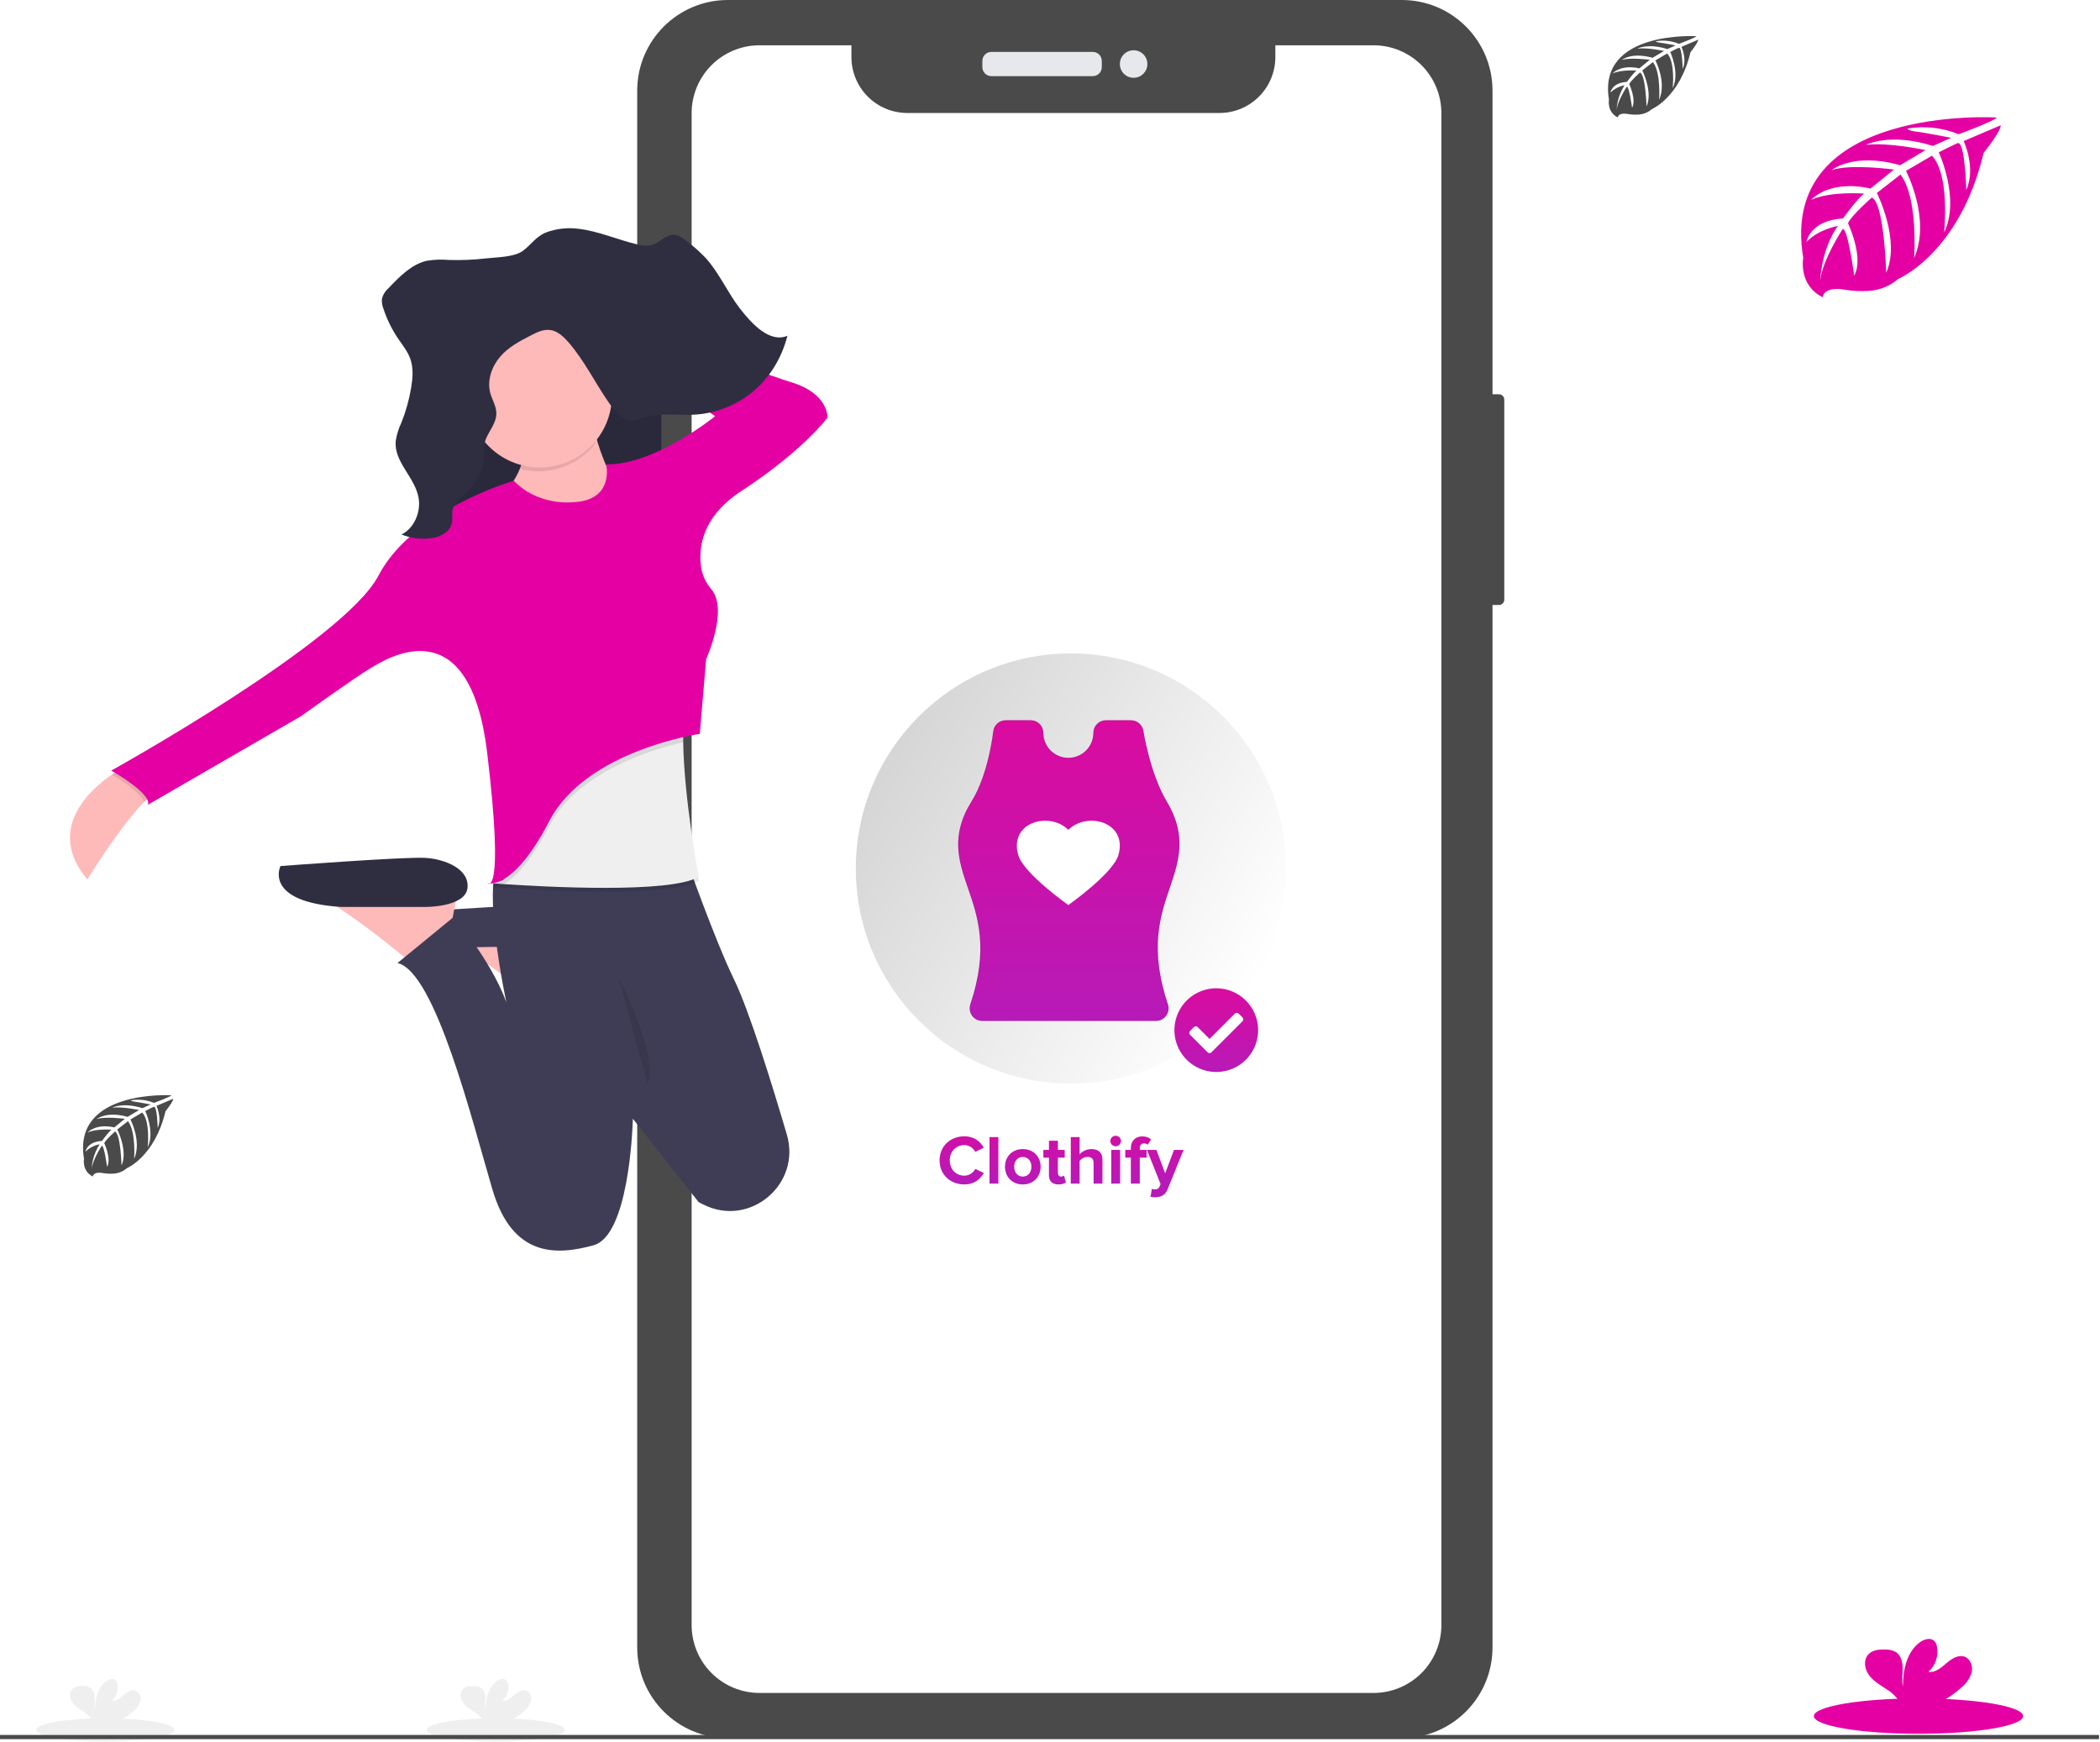 <svg width="903" height="749" viewBox="0 0 903 749" fill="none" xmlns="http://www.w3.org/2000/svg">
<g clip-path="url(#clip0)">
<path d="M644.551 169.558H638.137C636.872 169.558 635.847 170.583 635.847 171.848V257.872C635.847 259.137 636.872 260.162 638.137 260.162H644.551C645.816 260.162 646.841 259.137 646.841 257.872V171.848C646.841 170.583 645.816 169.558 644.551 169.558Z" fill="#4A4A4A"/>
<path d="M602.788 0H312.99C291.456 0 274 17.456 274 38.99V708.465C274 729.999 291.456 747.455 312.99 747.455H602.788C624.322 747.455 641.778 729.999 641.778 708.465V38.99C641.778 17.456 624.322 0 602.788 0Z" fill="#4A4A4A"/>
<path d="M590.589 19.469H548.401V24.544C548.401 27.703 547.779 30.831 546.569 33.749C545.36 36.668 543.587 39.319 541.353 41.552C539.119 43.785 536.466 45.556 533.547 46.764C530.628 47.972 527.5 48.593 524.341 48.591H390.172C387.013 48.593 383.885 47.972 380.966 46.764C378.047 45.556 375.394 43.785 373.16 41.552C370.925 39.319 369.153 36.668 367.944 33.749C366.734 30.831 366.112 27.703 366.112 24.544V19.469H326.612C318.865 19.469 311.436 22.546 305.958 28.024C300.48 33.502 297.403 40.931 297.403 48.678V698.828C297.403 706.575 300.48 714.004 305.958 719.482C311.436 724.96 318.865 728.037 326.612 728.037H590.589C598.336 728.037 605.765 724.96 611.243 719.482C616.721 714.004 619.798 706.575 619.798 698.828V48.728C619.805 44.888 619.054 41.084 617.589 37.535C616.124 33.985 613.974 30.759 611.261 28.042C608.548 25.324 605.325 23.168 601.778 21.697C598.231 20.226 594.429 19.469 590.589 19.469Z" fill="white"/>
<path d="M469.901 22.322H426.284C424.147 22.322 422.414 24.055 422.414 26.192V28.875C422.414 31.012 424.147 32.745 426.284 32.745H469.901C472.038 32.745 473.771 31.012 473.771 28.875V26.192C473.771 24.055 472.038 22.322 469.901 22.322Z" fill="#E6E8EC"/>
<path d="M487.458 33.453C490.727 33.453 493.377 30.803 493.377 27.534C493.377 24.265 490.727 21.615 487.458 21.615C484.189 21.615 481.539 24.265 481.539 27.534C481.539 30.803 484.189 33.453 487.458 33.453Z" fill="#E6E8EC"/>
<path d="M460.135 452.477C498.559 452.477 529.708 421.328 529.708 382.904C529.708 344.48 498.559 313.331 460.135 313.331C421.711 313.331 390.562 344.48 390.562 382.904C390.562 421.328 421.711 452.477 460.135 452.477Z" fill="white"/>
<path d="M285.763 147.357H284.8C283.535 147.357 282.51 148.382 282.51 149.647V171.88C282.51 173.145 283.535 174.17 284.8 174.17H285.763C287.028 174.17 288.053 173.145 288.053 171.88V149.647C288.053 148.382 287.028 147.357 285.763 147.357Z" fill="#3F3D56"/>
<path d="M286.265 196.454H284.599C283.334 196.454 282.309 197.479 282.309 198.744V240.83C282.309 242.095 283.334 243.12 284.599 243.12H286.265C287.53 243.12 288.555 242.095 288.555 240.83V198.744C288.555 197.479 287.53 196.454 286.265 196.454Z" fill="#3F3D56"/>
<path d="M286.064 259.449H284.699C283.434 259.449 282.409 260.474 282.409 261.739V304.226C282.409 305.491 283.434 306.516 284.699 306.516H286.064C287.329 306.516 288.354 305.491 288.354 304.226V261.739C288.354 260.474 287.329 259.449 286.064 259.449Z" fill="#3F3D56"/>
<path d="M208.741 383.91C208.9 384.063 209.104 384.161 209.323 384.19C209.542 384.218 209.765 384.174 209.957 384.066C209.546 384.072 209.137 384.02 208.741 383.91Z" fill="url(#paint0_linear)"/>
<path d="M254.704 401.889L253.504 408.425L252.578 413.425L250.894 422.571L234.565 434.003C234.565 434.003 233.093 432.743 230.665 430.757C223.973 425.247 209.908 414.027 199.58 408.004C196.923 406.311 194.049 404.986 191.036 404.067L254.704 401.889Z" fill="#FEB9B9"/>
<path d="M242.725 406.752C242.725 406.752 261.764 410.02 262.879 401.889C263.994 393.758 253.079 389.364 243.829 388.817C234.579 388.27 179.061 392.085 179.061 392.085C179.061 392.085 169.268 405.146 204.636 407.332L242.725 406.752Z" fill="#3F3D56"/>
<path d="M284.361 138.445H184.761V256.549H284.361V138.445Z" fill="#2F2E41"/>
<path opacity="0.1" d="M284.361 138.981H184.761V257.085H284.361V138.981Z" fill="black"/>
<path d="M68.03 340.623C66.39 341.036 64.294 342.623 61.963 344.917C51.925 354.855 37.548 378.177 37.548 378.177C19.167 356.282 39.507 338.983 48.177 333.038C50.285 331.599 51.701 330.807 51.701 330.807L68.03 340.623Z" fill="#FEB9B9"/>
<path d="M253.611 175.72C253.611 175.72 258.511 210.006 275.382 218.17C292.253 226.334 253.611 241.592 253.611 241.592L200.822 221.984C200.822 221.984 230.758 212.184 224.768 183.337L253.611 175.72Z" fill="#FEB9B9"/>
<path d="M197.008 381.991L195.814 388.505L194.844 393.524L193.16 402.67L176.831 414.091C176.831 414.091 175.359 412.842 172.931 410.857C166.239 405.347 152.175 394.127 141.831 388.104C139.176 386.409 136.301 385.084 133.287 384.167L197.008 381.991Z" fill="#FEB9B9"/>
<path d="M182.883 390.024C182.883 390.024 199.97 390.145 200.998 381.991C202.026 373.837 191.686 369.466 182.883 368.919C174.08 368.372 120.594 372.441 120.594 372.441C120.594 372.441 113.006 387.841 146.649 390.023L182.883 390.024Z" fill="#2F2E41"/>
<path d="M302.686 518.119C301.939 517.751 301.191 517.372 300.455 517.004L298.447 514.472L272.114 481.079V481.659C271.936 487.236 270.04 531.426 255.25 535.508C239.468 539.858 220.429 540.951 211.75 511.562C203.071 482.173 187.213 417.951 170.928 414.137L195.153 394.273C195.153 394.273 211.192 413.033 217.727 430.99C217.482 429.875 206.406 378.123 215.496 368.966H294.971C294.971 368.966 307.24 403.91 315.649 421.22C322.196 434.66 332.022 466.436 338.349 487.94C344.612 509.174 322.606 527.923 302.686 518.119Z" fill="#3F3D56"/>
<path opacity="0.1" d="M300.422 378.723C288.153 385.984 234.293 383.028 216.771 381.846L211.997 381.5C211.484 381.5 212.075 381.21 212.075 381.21L212.566 376.269L225.627 343.076L295.559 302.522C294.142 306.794 293.674 313.33 293.786 320.814C294.109 344.861 300.422 378.723 300.422 378.723Z" fill="black"/>
<path d="M300.422 377.084C288.153 384.345 234.293 381.389 216.771 380.207L211.997 379.872L211.205 379.805L212.075 379.582L216.38 378.467L225.626 341.46L295.558 300.917C294.142 305.189 293.673 311.725 293.785 319.209C294.109 343.233 300.422 377.084 300.422 377.084Z" fill="#EFEFEF"/>
<path opacity="0.1" d="M293.741 319.186C279.52 322.465 248.224 332.086 236.2 355.323C228.181 370.793 221.433 377.429 216.726 380.206L211.952 379.871C211.983 379.776 212.009 379.679 212.03 379.581L216.335 378.466L225.581 341.459L295.513 300.917C294.113 305.166 293.629 311.702 293.741 319.186Z" fill="black"/>
<path opacity="0.1" d="M51.701 330.831L68.03 340.624C66.39 341.037 64.294 342.624 61.963 344.918C60.602 340.947 52.063 335.404 48.177 333.04C50.284 331.623 51.701 330.831 51.701 330.831Z" fill="black"/>
<path opacity="0.1" d="M209.042 380.508C208.863 380.601 208.659 380.636 208.46 380.608C208.26 380.58 208.074 380.491 207.927 380.352C208.289 380.458 208.665 380.511 209.042 380.508Z" fill="black"/>
<path d="M245.994 215.995C245.994 215.995 231.294 217.623 220.955 206.738C220.955 206.738 177.455 219.263 162.723 247.559C147.991 275.855 47.842 331.377 47.842 331.377C47.842 331.377 65.264 341.17 63.624 346.066L129.485 307.966C129.485 307.966 152.907 291.102 159.41 287.288C165.913 283.474 201.871 260.074 209.489 323.749C217.107 387.424 209.489 379.806 209.489 379.806C209.489 379.806 220.375 383.621 236.157 353.138C251.939 322.655 300.914 315.584 300.914 315.584L303.635 283.484C303.635 283.484 313.35 262.203 305.866 253.37C303.599 250.755 302.091 247.569 301.505 244.157C300.267 236.004 301.505 222.419 318.837 211.132C345.505 193.71 355.844 179.568 355.844 179.568C355.844 179.568 356.39 169.218 340.062 164.321C323.734 159.424 257.337 132.757 257.337 132.757L255.106 142.014L307.494 178.988C307.494 178.988 281.373 200.179 260.65 199.666C260.649 199.666 264.497 215.448 245.994 215.995Z" fill="#E500A4"/>
<path opacity="0.1" d="M256.076 190.643C254.789 186.28 253.783 181.84 253.065 177.348L224.222 184.968C225.494 190.474 225.266 196.22 223.564 201.609C229.461 203.183 235.691 202.981 241.474 201.031C247.258 199.08 252.337 195.467 256.076 190.643Z" fill="black"/>
<path d="M232.119 201.028C249.25 201.028 263.137 187.141 263.137 170.01C263.137 152.879 249.25 138.992 232.119 138.992C214.988 138.992 201.101 152.879 201.101 170.01C201.101 187.141 214.988 201.028 232.119 201.028Z" fill="#FEB9B9"/>
<path opacity="0.1" d="M265.858 419.812C265.858 419.812 283.815 455.191 278.372 466.065L265.858 419.812Z" fill="black"/>
<path d="M248.614 98.371C257.224 99.353 265.4 103.044 273.877 105.063C275.996 105.722 278.251 105.806 280.413 105.308C283.703 104.293 286.38 100.847 289.793 100.947C291.893 101.014 293.752 102.442 295.481 103.813C298.253 105.935 300.863 108.261 303.288 110.773C309.132 117.119 312.757 125.663 318.088 132.567C323.419 139.471 331.022 147.567 338.595 144.401C333.443 164.477 317.374 177.036 299.117 178.286C291.834 178.786 284.372 177.271 277.323 179.401C275.567 180.121 273.713 180.572 271.823 180.739C267.763 180.739 264.495 177.014 261.963 173.389C256.029 164.868 251.334 155.198 244.653 147.424C242.422 144.848 239.846 142.405 236.723 141.937C233.6 141.469 230.734 142.963 227.957 144.402C223.373 146.778 218.689 149.231 215.131 153.325C211.573 157.419 209.331 163.463 210.803 168.94C211.595 171.907 213.403 174.584 213.435 177.684C213.502 182.636 209.13 186.25 208.271 191.068C208.077 193.092 208.006 195.126 208.059 197.158C207.68 203.758 203.359 209.158 198.859 213.319C197.097 214.925 195.159 216.665 194.643 219.152C194.297 220.858 194.643 222.652 194.42 224.383C193.762 228.666 189.49 230.841 185.709 231.399C181.291 232.053 176.779 231.518 172.637 229.849C177.924 227.349 181.181 220.235 179.954 213.866C178.27 205.032 169.392 198.686 170.154 189.697C170.571 186.939 171.399 184.259 172.608 181.745C174.543 176.887 175.949 171.836 176.802 166.677C177.471 162.695 177.795 158.468 176.545 154.665C175.43 151.207 173.099 148.453 171.124 145.53C168.448 141.554 166.335 137.226 164.845 132.67C164.305 131.319 164.099 129.857 164.245 128.409C164.692 126.699 165.645 125.163 166.978 124.003C171.83 118.903 177.016 113.608 183.519 112.147C186.622 111.632 189.777 111.512 192.91 111.79C198.359 111.961 203.812 111.73 209.227 111.098C213.688 110.574 221.227 110.641 225.009 107.752C228.533 105.052 230.519 101.662 234.857 99.945C239.25 98.317 243.973 97.777 248.62 98.372L248.614 98.371Z" fill="#2F2E41"/>
<path d="M824.962 745.598C849.812 745.598 869.957 742.191 869.957 737.989C869.957 733.787 849.812 730.38 824.962 730.38C800.112 730.38 779.967 733.787 779.967 737.989C779.967 742.191 800.112 745.598 824.962 745.598Z" fill="#E500A4"/>
<path d="M843.571 725.546C845.622 723.869 847.116 721.61 847.857 719.067C848.416 716.505 847.32 713.467 844.857 712.476C842.104 711.424 839.157 713.338 836.934 715.262C834.711 717.186 832.145 719.391 829.224 718.977C830.728 717.618 831.854 715.892 832.492 713.969C833.13 712.045 833.258 709.988 832.865 708C832.734 707.176 832.382 706.402 831.847 705.762C830.325 704.128 827.547 704.822 825.726 706.12C819.907 710.204 818.285 718.12 818.251 725.22C817.658 722.658 818.161 719.983 818.139 717.387C818.117 714.791 817.412 711.787 815.185 710.416C813.811 709.679 812.267 709.316 810.709 709.364C808.091 709.264 805.181 709.532 803.391 711.445C801.153 713.817 801.757 717.801 803.682 720.397C805.607 722.993 808.55 724.66 811.258 726.462C813.423 727.754 815.268 729.518 816.658 731.621C816.825 731.915 816.959 732.227 817.058 732.55H833.407C837.093 730.684 840.511 728.33 843.568 725.55L843.571 725.546Z" fill="#E500A4"/>
<path d="M213.212 748.956C229.612 748.956 242.906 746.708 242.906 743.934C242.906 741.16 229.612 738.912 213.212 738.912C196.812 738.912 183.518 741.16 183.518 743.934C183.518 746.708 196.812 748.956 213.212 748.956Z" fill="#EFEFEF"/>
<path d="M225.493 735.722C226.846 734.615 227.832 733.124 228.321 731.446C228.536 730.604 228.457 729.714 228.098 728.922C227.738 728.131 227.118 727.487 226.342 727.096C224.525 726.402 222.583 727.665 221.114 728.935C219.645 730.205 217.953 731.66 216.026 731.387C217.018 730.49 217.76 729.351 218.181 728.081C218.602 726.812 218.686 725.455 218.426 724.143C218.339 723.599 218.107 723.089 217.754 722.666C216.754 721.588 214.918 722.046 213.715 722.902C209.875 725.602 208.804 730.818 208.782 735.508C208.391 733.817 208.723 732.052 208.708 730.339C208.693 728.626 208.228 726.647 206.758 725.739C205.851 725.252 204.832 725.013 203.804 725.045C202.076 724.979 200.156 725.156 198.974 726.419C197.497 727.985 197.896 730.614 199.166 732.327C200.436 734.04 202.378 735.141 204.166 736.327C205.595 737.178 206.814 738.34 207.733 739.727C207.844 739.921 207.933 740.127 207.999 740.34H218.788C221.221 739.108 223.476 737.552 225.493 735.717V735.722Z" fill="#EFEFEF"/>
<path d="M45.28 748.956C61.679 748.956 74.974 746.708 74.974 743.934C74.974 741.16 61.679 738.912 45.28 738.912C28.881 738.912 15.586 741.16 15.586 743.934C15.586 746.708 28.881 748.956 45.28 748.956Z" fill="#EFEFEF"/>
<path d="M57.561 735.722C58.914 734.615 59.9 733.124 60.389 731.446C60.604 730.604 60.526 729.714 60.166 728.922C59.806 728.131 59.186 727.487 58.41 727.096C56.593 726.402 54.651 727.665 53.182 728.935C51.713 730.205 50.021 731.66 48.094 731.387C49.086 730.49 49.828 729.351 50.249 728.081C50.669 726.812 50.754 725.455 50.494 724.143C50.407 723.599 50.175 723.089 49.822 722.666C48.822 721.588 46.986 722.046 45.783 722.902C41.943 725.602 40.872 730.818 40.85 735.508C40.459 733.817 40.791 732.052 40.776 730.339C40.761 728.626 40.296 726.647 38.826 725.739C37.919 725.252 36.901 725.013 35.872 725.045C34.144 724.979 32.224 725.156 31.042 726.419C29.565 727.985 29.964 730.614 31.234 732.327C32.504 734.04 34.446 735.141 36.234 736.327C37.663 737.178 38.882 738.34 39.801 739.727C39.912 739.921 40.001 740.127 40.067 740.34H50.856C53.289 739.108 55.544 737.552 57.561 735.717V735.722Z" fill="#EFEFEF"/>
<path d="M902.567 746.088H0V747.909H902.567V746.088Z" fill="#4A4A4A"/>
<path d="M858.51 50.524C858.51 50.524 764.289 44.839 775.39 110.861C775.39 110.861 773.152 122.532 783.76 127.825C783.76 127.825 783.928 122.935 793.428 124.602C796.81 125.163 800.246 125.328 803.667 125.094C808.281 124.79 812.672 122.996 816.177 119.98C816.177 119.98 842.664 109.036 852.959 65.753C852.959 65.753 860.579 56.309 860.277 53.88L844.377 60.672C844.377 60.672 849.815 72.142 845.496 81.672C845.496 81.672 844.981 61.082 841.926 61.53C841.311 61.62 833.668 65.502 833.668 65.502C833.668 65.502 843.012 85.476 835.962 100.002C835.962 100.002 838.636 75.384 830.747 66.946L819.557 73.481C819.557 73.481 830.479 94.116 823.071 110.957C823.071 110.957 824.971 85.13 817.196 75.07L807.058 82.981C807.058 82.981 817.319 103.313 811.064 117.281C811.064 117.281 810.247 87.224 804.864 84.953C804.864 84.953 795.99 92.786 794.636 95.986C794.636 95.986 801.663 110.757 797.299 118.545C797.299 118.545 794.625 98.515 792.431 98.403C792.431 98.403 783.591 111.674 782.673 120.783C782.673 120.783 783.054 107.254 790.293 97.15C790.293 97.15 781.744 98.616 776.753 104.15C776.753 104.15 778.129 94.773 792.475 93.945C792.475 93.945 799.782 83.874 801.729 83.27C801.729 83.27 787.473 82.07 778.823 85.911C778.823 85.911 786.432 77.06 804.348 81.088L814.363 72.908C814.363 72.908 795.586 70.345 787.619 73.177C787.619 73.177 796.784 65.344 817.06 71.051L827.96 64.538C827.96 64.538 811.947 61.091 802.413 62.3C802.413 62.3 812.484 56.873 831.16 62.759L838.993 59.259C838.993 59.259 827.266 56.954 823.83 56.585C820.394 56.216 820.216 55.276 820.216 55.276C827.646 54.037 835.273 54.886 842.249 57.727C842.249 57.727 858.79 51.565 858.51 50.524Z" fill="#E500A4"/>
<path d="M729.413 15.571C729.413 15.571 686.891 13.008 691.859 42.841C691.859 42.841 690.859 48.112 695.641 50.506C695.641 50.506 695.719 48.268 700.016 49.04C701.542 49.297 703.093 49.372 704.637 49.264C706.724 49.126 708.709 48.308 710.288 46.936C710.288 46.936 722.261 41.99 726.916 22.43C726.916 22.43 730.351 18.167 730.216 17.07L723.032 20.136C723.032 20.136 725.483 25.317 723.558 29.625C723.558 29.625 723.323 20.325 721.947 20.539C721.667 20.539 718.209 22.339 718.209 22.339C718.209 22.339 722.439 31.369 719.25 37.927C719.25 37.927 720.458 26.804 716.889 22.988L711.831 25.988C711.831 25.988 716.766 35.309 713.42 42.919C713.42 42.919 714.282 31.248 710.768 26.705L706.191 30.286C706.191 30.286 710.824 39.473 708.004 45.786C708.004 45.786 707.624 32.201 705.195 31.172C705.195 31.172 701.189 34.708 700.573 36.163C700.573 36.163 703.751 42.877 701.782 46.357C701.782 46.357 700.573 37.304 699.544 37.257C699.544 37.257 695.549 43.257 695.135 47.328C695.335 43.53 696.523 39.851 698.582 36.653C696.277 37.09 694.149 38.191 692.461 39.82C692.461 39.82 693.088 35.579 699.567 35.21C699.567 35.21 702.924 30.656 703.752 30.376C703.752 30.376 697.307 29.839 693.401 31.576C693.401 31.576 696.836 27.581 704.927 29.394L709.403 25.701C709.403 25.701 700.913 24.571 697.313 25.817C697.313 25.817 701.453 22.281 710.618 24.855L715.542 21.912C715.542 21.912 708.302 20.357 703.994 20.912C703.994 20.912 708.548 18.461 716.986 21.112L720.511 19.534C720.511 19.534 715.211 18.493 713.651 18.325C712.091 18.157 712.017 17.732 712.017 17.732C715.376 17.173 718.825 17.561 721.976 18.851C721.976 18.851 729.544 16.037 729.413 15.571Z" fill="#4A4A4A"/>
<path d="M73.672 471.008C73.672 471.008 31.15 468.445 36.118 498.278C36.118 498.278 35.118 503.549 39.9 505.943C39.9 505.943 39.978 503.705 44.275 504.477C45.801 504.734 47.352 504.809 48.896 504.701C50.983 504.563 52.968 503.745 54.547 502.373C54.547 502.373 66.52 497.427 71.175 477.867C71.175 477.867 74.61 473.604 74.475 472.507L67.291 475.573C67.291 475.573 69.742 480.754 67.817 485.062C67.817 485.062 67.582 475.762 66.206 475.976C65.926 475.976 62.468 477.776 62.468 477.776C62.468 477.776 66.698 486.806 63.509 493.364C63.509 493.364 64.717 482.241 61.148 478.425L56.09 481.425C56.09 481.425 61.025 490.746 57.679 498.356C57.679 498.356 58.541 486.685 55.027 482.142L50.45 485.723C50.45 485.723 55.083 494.91 52.263 501.223C52.263 501.223 51.883 487.638 49.454 486.609C49.454 486.609 45.448 490.145 44.832 491.6C44.832 491.6 48.01 498.314 46.041 501.794C46.041 501.794 44.832 492.741 43.803 492.694C43.803 492.694 39.808 498.694 39.394 502.765C39.594 498.967 40.782 495.288 42.841 492.09C40.536 492.527 38.408 493.627 36.72 495.257C36.72 495.257 37.347 491.016 43.826 490.647C43.826 490.647 47.183 486.093 48.011 485.813C48.011 485.813 41.566 485.276 37.66 487.013C37.66 487.013 41.095 483.018 49.186 484.831L53.662 481.138C53.662 481.138 45.172 480.008 41.572 481.254C41.572 481.254 45.712 477.718 54.877 480.292L59.801 477.349C59.801 477.349 52.561 475.794 48.253 476.349C48.253 476.349 52.807 473.898 61.245 476.549L64.77 474.971C64.77 474.971 59.47 473.93 57.91 473.762C56.35 473.594 56.276 473.169 56.276 473.169C59.635 472.61 63.084 472.998 66.235 474.288C66.235 474.288 73.803 471.474 73.672 471.008Z" fill="#4A4A4A"/>
<path d="M414.67 509.36C419.08 509.36 421.6 506.93 423.04 504.44L419.38 502.67C418.54 504.32 416.74 505.58 414.67 505.58C411.04 505.58 408.4 502.79 408.4 499.01C408.4 495.23 411.04 492.44 414.67 492.44C416.74 492.44 418.54 493.73 419.38 495.35L423.04 493.55C421.63 491.06 419.08 488.66 414.67 488.66C408.67 488.66 404.02 492.86 404.02 499.01C404.02 505.16 408.67 509.36 414.67 509.36ZM429.296 509V488.99H425.486V509H429.296ZM439.794 509.36C444.594 509.36 447.474 505.88 447.474 501.74C447.474 497.63 444.594 494.15 439.794 494.15C435.024 494.15 432.144 497.63 432.144 501.74C432.144 505.88 435.024 509.36 439.794 509.36ZM439.794 505.97C437.424 505.97 436.104 504.02 436.104 501.74C436.104 499.49 437.424 497.54 439.794 497.54C442.164 497.54 443.514 499.49 443.514 501.74C443.514 504.02 442.164 505.97 439.794 505.97ZM455.16 509.36C456.75 509.36 457.77 508.94 458.34 508.43L457.53 505.55C457.32 505.76 456.78 505.97 456.21 505.97C455.37 505.97 454.89 505.28 454.89 504.38V497.84H457.83V494.51H454.89V490.55H451.05V494.51H448.65V497.84H451.05V505.4C451.05 507.98 452.49 509.36 455.16 509.36ZM474.057 509V498.71C474.057 495.89 472.527 494.15 469.347 494.15C466.977 494.15 465.177 495.29 464.247 496.4V488.99H460.437V509H464.247V499.25C464.907 498.38 466.077 497.54 467.547 497.54C469.197 497.54 470.247 498.17 470.247 500.18V509H474.057ZM479.729 492.95C480.989 492.95 482.009 491.93 482.009 490.67C482.009 489.41 480.989 488.42 479.729 488.42C478.499 488.42 477.449 489.41 477.449 490.67C477.449 491.93 478.499 492.95 479.729 492.95ZM481.649 509V494.51H477.839V509H481.649ZM490.107 509V497.84H493.047V494.51H490.107V493.73C490.107 492.38 490.857 491.69 491.907 491.69C492.597 491.69 493.107 491.9 493.497 492.29L494.937 490.04C494.007 489.05 492.537 488.69 491.157 488.69C488.247 488.69 486.267 490.64 486.267 493.73V494.51H483.867V497.84H486.267V509H490.107ZM494.732 514.67C495.212 514.79 496.172 514.88 496.622 514.88C499.112 514.82 501.032 514.1 502.112 511.37L508.922 494.51H504.812L501.032 504.59L497.252 494.51H493.172L499.052 509.21L498.512 510.44C498.152 511.22 497.492 511.49 496.502 511.49C496.142 511.49 495.632 511.4 495.302 511.25L494.732 514.67Z" fill="url(#paint1_linear)"/>
<circle cx="460.5" cy="373.5" r="92.5" fill="url(#paint2_linear)"/>
<g clip-path="url(#clip1)" filter="url(#filter0_d)">
<path d="M501.71 342.681C494.527 330.707 491.671 312.502 491.643 312.322C491.449 311.048 490.805 309.887 489.828 309.048C488.851 308.209 487.606 307.747 486.318 307.747H475.545C474.117 307.747 472.747 308.315 471.736 309.325C470.726 310.335 470.159 311.705 470.159 313.134C470.159 315.991 469.024 318.731 467.003 320.751C464.983 322.772 462.243 323.907 459.386 323.907C456.528 323.907 453.788 322.772 451.768 320.751C449.748 318.731 448.613 315.991 448.613 313.134C448.613 311.705 448.045 310.335 447.035 309.325C446.025 308.315 444.655 307.747 443.226 307.747H432.453C431.122 307.748 429.838 308.241 428.849 309.132C427.86 310.022 427.236 311.247 427.096 312.571C427.076 312.753 425.085 330.919 417.785 342.601C408.494 357.473 412.284 368.493 416.304 380.16C420.479 392.29 425.213 406.038 417.247 429.937C416.977 430.746 416.904 431.608 417.033 432.451C417.162 433.294 417.489 434.094 417.987 434.786C418.486 435.478 419.142 436.042 419.901 436.431C420.66 436.82 421.5 437.023 422.353 437.024H497.091C497.945 437.024 498.786 436.821 499.546 436.432C500.306 436.044 500.962 435.48 501.462 434.787C501.961 434.095 502.288 433.294 502.417 432.45C502.546 431.606 502.472 430.744 502.202 429.934C494.183 405.877 498.845 392.088 502.958 379.921C506.868 368.356 510.561 357.433 501.71 342.681Z" fill="url(#paint3_linear)"/>
<path d="M427.195 312.581L427.195 312.581C427.333 311.282 427.946 310.08 428.916 309.206C429.887 308.332 431.147 307.848 432.453 307.847H443.226C444.628 307.847 445.973 308.404 446.964 309.395C447.956 310.387 448.513 311.731 448.513 313.134C448.513 316.017 449.658 318.783 451.697 320.822C453.736 322.861 456.502 324.007 459.386 324.007C462.269 324.007 465.035 322.861 467.074 320.822C469.113 318.783 470.259 316.017 470.259 313.134C470.259 311.731 470.816 310.387 471.807 309.395C472.799 308.404 474.143 307.847 475.545 307.847H486.318C487.582 307.847 488.804 308.3 489.763 309.124C490.722 309.947 491.354 311.087 491.544 312.337C491.558 312.429 492.28 317.029 493.897 323.105C495.513 329.178 498.026 336.734 501.625 342.733C506.04 350.092 507.324 356.491 507.02 362.491C506.715 368.495 504.819 374.105 502.863 379.889L502.862 379.892C500.806 385.974 498.609 392.473 497.931 400.46C497.252 408.45 498.094 417.926 502.107 429.966C502.372 430.76 502.444 431.607 502.318 432.435C502.192 433.263 501.87 434.049 501.38 434.729C500.891 435.408 500.246 435.962 499.501 436.343C498.755 436.725 497.929 436.924 497.091 436.924H422.353C421.516 436.923 420.691 436.724 419.946 436.342C419.201 435.96 418.558 435.407 418.068 434.728C417.579 434.049 417.258 433.263 417.132 432.436C417.005 431.608 417.077 430.763 417.342 429.968C421.328 418.007 422.139 408.582 421.428 400.626C420.717 392.675 418.488 386.198 416.401 380.136L416.399 380.128L416.304 380.16L416.399 380.128C414.388 374.292 412.44 368.633 412.152 362.578C411.865 356.526 413.234 350.073 417.87 342.654C421.529 336.799 423.854 329.325 425.268 323.296C426.682 317.267 427.185 312.675 427.195 312.581Z" stroke="black" stroke-opacity="0.15" stroke-width="0.2"/>
<path d="M459.385 354.879C451.314 346.808 433.803 351.528 437.839 365.652C440.125 373.652 459.385 387.199 459.385 387.199C459.385 387.199 478.646 373.652 480.932 365.652C484.967 351.528 467.457 346.808 459.385 354.879Z" fill="white"/>
</g>
<path d="M541 443.001C541 446.561 539.944 450.041 537.966 453.001C535.988 455.961 533.177 458.268 529.888 459.63C526.599 460.992 522.979 461.349 519.488 460.654C515.996 459.959 512.789 458.245 510.272 455.728C507.754 453.21 506.04 450.003 505.346 446.511C504.651 443.019 505.008 439.4 506.37 436.111C507.733 432.822 510.04 430.011 513 428.033C515.96 426.055 519.441 425 523.001 425C525.364 425 527.705 425.466 529.889 426.37C532.073 427.275 534.057 428.601 535.728 430.272C537.4 431.944 538.726 433.928 539.63 436.112C540.535 438.296 541 440.637 541 443.001V443.001ZM520.92 452.528L534.272 439.176C534.38 439.068 534.466 438.94 534.524 438.799C534.583 438.658 534.613 438.507 534.613 438.355C534.613 438.202 534.583 438.051 534.524 437.91C534.466 437.769 534.38 437.641 534.272 437.533L532.629 435.902C532.522 435.794 532.394 435.709 532.253 435.65C532.112 435.592 531.961 435.562 531.809 435.562C531.657 435.562 531.506 435.592 531.365 435.65C531.224 435.709 531.096 435.794 530.989 435.902L520.098 446.793L515.014 441.696C514.795 441.479 514.5 441.357 514.192 441.357C513.884 441.357 513.589 441.479 513.371 441.696L511.728 443.348C511.511 443.567 511.389 443.862 511.389 444.17C511.389 444.478 511.511 444.773 511.728 444.991L519.277 452.538C519.385 452.646 519.513 452.732 519.654 452.79C519.795 452.849 519.946 452.879 520.099 452.879C520.251 452.879 520.403 452.849 520.543 452.79C520.684 452.732 520.812 452.646 520.92 452.538L520.92 452.528Z" fill="url(#paint4_linear)"/>
</g>
<defs>
<filter id="filter0_d" x="390.747" y="305.747" width="137.277" height="137.277" filterUnits="userSpaceOnUse" color-interpolation-filters="sRGB">
<feFlood flood-opacity="0" result="BackgroundImageFix"/>
<feColorMatrix in="SourceAlpha" type="matrix" values="0 0 0 0 0 0 0 0 0 0 0 0 0 0 0 0 0 0 127 0"/>
<feOffset dy="2"/>
<feGaussianBlur stdDeviation="2"/>
<feColorMatrix type="matrix" values="0 0 0 0 0 0 0 0 0 0 0 0 0 0 0 0 0 0 0.25 0"/>
<feBlend mode="normal" in2="BackgroundImageFix" result="effect1_dropShadow"/>
<feBlend mode="normal" in="SourceGraphic" in2="effect1_dropShadow" result="shape"/>
</filter>
<linearGradient id="paint0_linear" x1="209.355" y1="384.2" x2="209.355" y2="383.91" gradientUnits="userSpaceOnUse">
<stop stop-color="#808080" stop-opacity="0.251"/>
<stop offset="0.54" stop-color="#808080" stop-opacity="0.122"/>
<stop offset="1" stop-color="#808080" stop-opacity="0.102"/>
</linearGradient>
<linearGradient id="paint1_linear" x1="460" y1="508" x2="460" y2="481" gradientUnits="userSpaceOnUse">
<stop stop-color="#B71AB7"/>
<stop offset="1" stop-color="#DA0B9F"/>
</linearGradient>
<linearGradient id="paint2_linear" x1="388.704" y1="308.717" x2="550.961" y2="405.126" gradientUnits="userSpaceOnUse">
<stop stop-color="#D5D5D5"/>
<stop offset="1" stop-color="white"/>
</linearGradient>
<linearGradient id="paint3_linear" x1="459.589" y1="437.024" x2="459.589" y2="307.747" gradientUnits="userSpaceOnUse">
<stop stop-color="#B71AB7"/>
<stop offset="1" stop-color="#DA0B9F"/>
</linearGradient>
<linearGradient id="paint4_linear" x1="523" y1="461" x2="523" y2="425" gradientUnits="userSpaceOnUse">
<stop stop-color="#B71AB7"/>
<stop offset="1" stop-color="#DA0B9F"/>
</linearGradient>
<clipPath id="clip0">
<rect width="902.567" height="748.955" fill="white"/>
</clipPath>
<clipPath id="clip1">
<rect width="129.277" height="129.277" fill="white" transform="translate(394.747 307.747)"/>
</clipPath>
</defs>
</svg>

